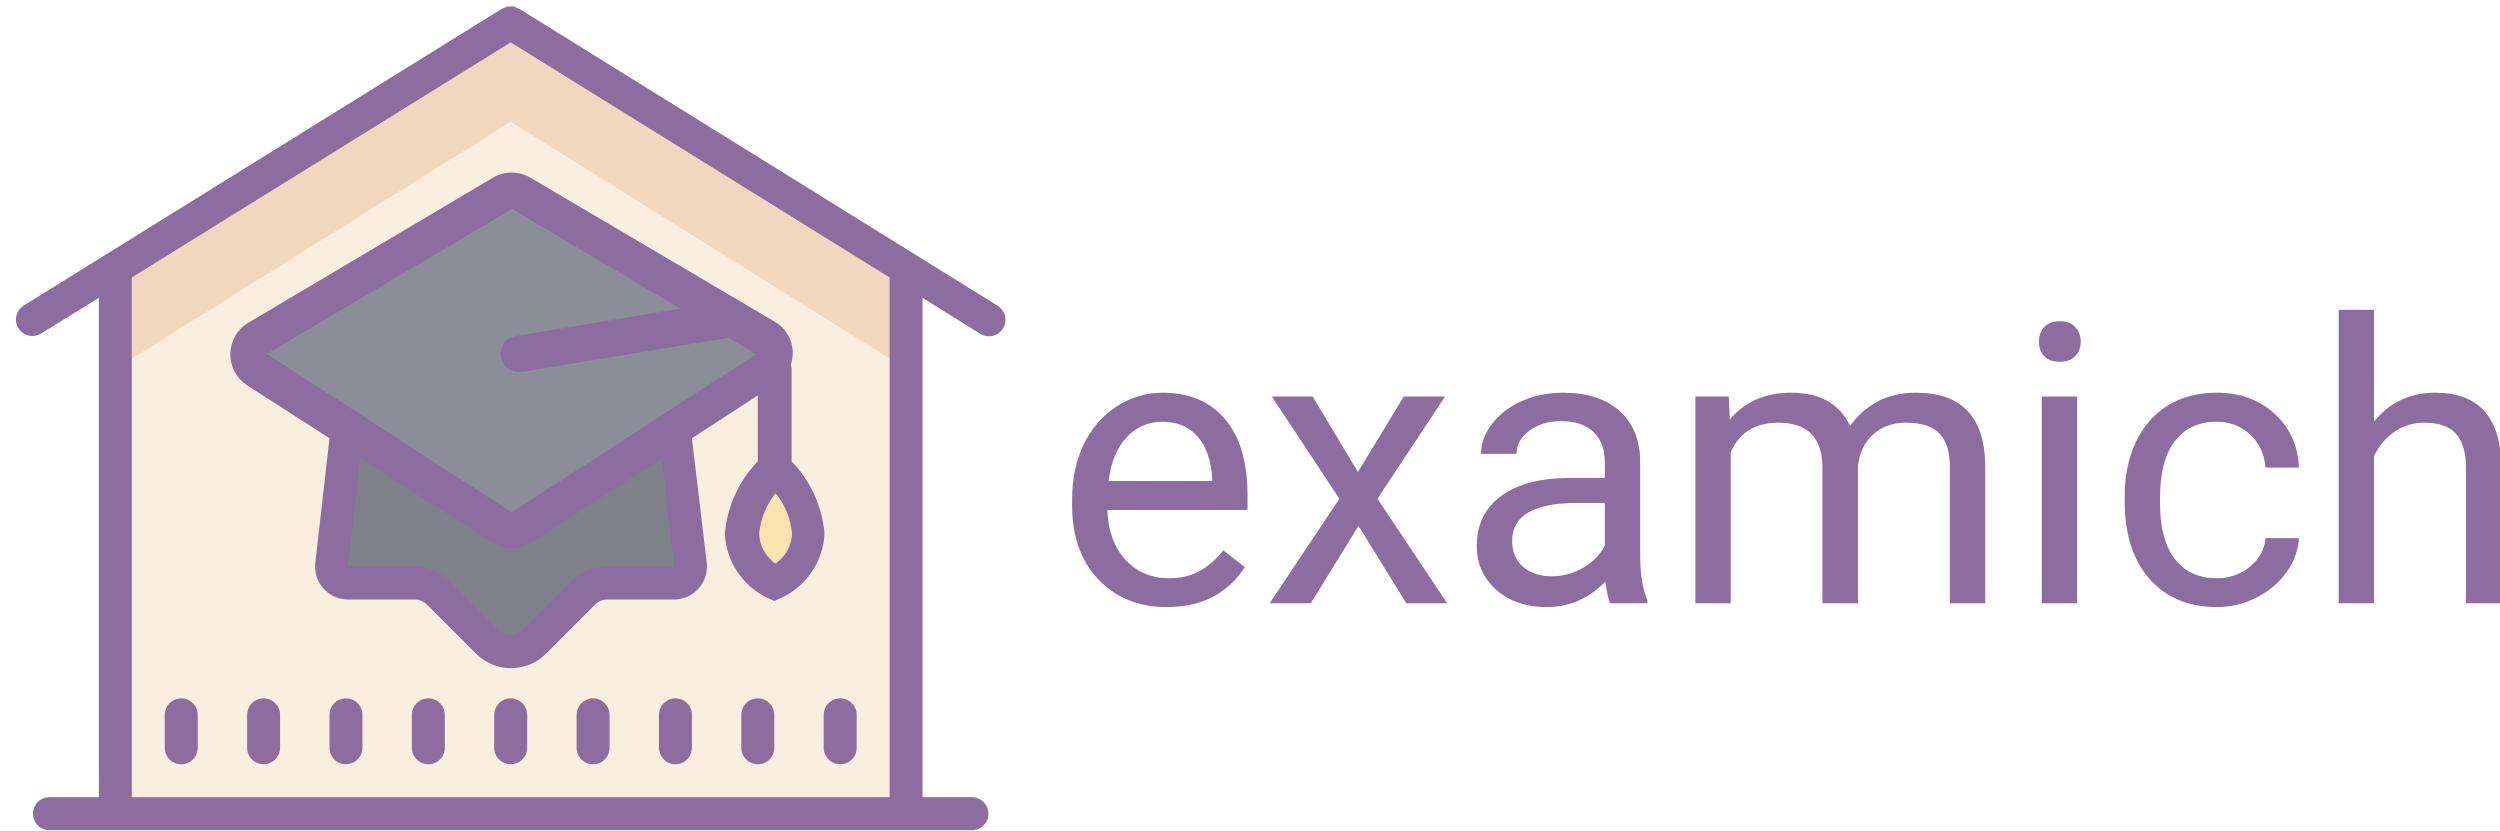 <svg width="460" height="153" viewBox="0 0 460 153" fill="none" xmlns="http://www.w3.org/2000/svg">
<rect x="0" y="0" width="460" height="153" fill="#333333" stroke="none"/>
<g clip-path="url(#clip0)">
<rect width="460" height="153" fill="white"/>
<path d="M166.719 49.688L93.969 4.219L21.219 49.688V149.719H166.719V49.688Z" fill="#FAEFDE"/>
<path d="M93.969 4.219L21.219 49.688V67.875L93.969 22.406L166.719 67.875V49.688L93.969 4.219Z" fill="#EFD8BE"/>
<path d="M94.484 97.975L46.621 65.177L94.484 35.441L142.317 65.177L94.484 97.975Z" fill="#8B8E98"/>
<path d="M127.312 104.887C122.436 105.99 117.496 106.79 112.52 107.281L93.969 117.678L75.63 107.281C70.584 106.791 65.573 105.992 60.625 104.887L64.202 78.575L89.422 96.914C90.784 97.77 92.36 98.224 93.969 98.224C95.577 98.224 97.153 97.77 98.516 96.914L123.736 81.607L127.312 104.887Z" fill="#7E8189"/>
<path d="M148.531 100.461L142.469 109.555L136.406 100.461V92.883L142.469 89.852L148.531 92.883V100.461Z" fill="#F9E3AE"/>
<path d="M183.482 56.205L95.575 1.642C95.428 1.579 95.276 1.528 95.121 1.491C94.94 1.369 94.747 1.268 94.545 1.188C94.353 1.169 94.16 1.169 93.969 1.188H93.423C93.213 1.246 93.01 1.328 92.817 1.43C92.672 1.47 92.53 1.521 92.392 1.582L4.486 56.144C4.129 56.344 3.816 56.614 3.566 56.938C3.316 57.261 3.135 57.633 3.032 58.029C2.929 58.425 2.908 58.837 2.969 59.242C3.03 59.646 3.172 60.034 3.387 60.383C3.602 60.731 3.885 61.032 4.22 61.267C4.554 61.503 4.933 61.669 5.333 61.754C5.733 61.84 6.146 61.843 6.548 61.764C6.949 61.686 7.331 61.527 7.669 61.297L18.188 54.81V146.688H9.094C8.29 146.688 7.519 147.007 6.95 147.575C6.382 148.144 6.062 148.915 6.062 149.719C6.062 150.523 6.382 151.294 6.95 151.862C7.519 152.431 8.29 152.75 9.094 152.75H178.844C179.648 152.75 180.419 152.431 180.987 151.862C181.556 151.294 181.875 150.523 181.875 149.719C181.875 148.915 181.556 148.144 180.987 147.575C180.419 147.007 179.648 146.688 178.844 146.688H169.75V54.81L180.268 61.358C180.607 61.588 180.988 61.747 181.39 61.825C181.791 61.904 182.205 61.9 182.605 61.815C183.005 61.729 183.383 61.564 183.718 61.328C184.052 61.092 184.335 60.791 184.55 60.443C184.765 60.095 184.908 59.707 184.969 59.303C185.03 58.898 185.008 58.485 184.906 58.089C184.803 57.693 184.621 57.322 184.371 56.998C184.121 56.674 183.808 56.404 183.451 56.205H183.482ZM163.687 146.688H24.25V51.052L93.969 7.796L163.687 51.052V146.688Z" fill="#8D6C9F"/>
<path d="M48.5 128.5C47.696 128.5 46.925 128.819 46.357 129.388C45.788 129.956 45.469 130.727 45.469 131.531V137.594C45.469 138.398 45.788 139.169 46.357 139.737C46.925 140.306 47.696 140.625 48.5 140.625C49.304 140.625 50.075 140.306 50.643 139.737C51.212 139.169 51.531 138.398 51.531 137.594V131.531C51.531 130.727 51.212 129.956 50.643 129.388C50.075 128.819 49.304 128.5 48.5 128.5Z" fill="#8D6C9F"/>
<path d="M33.344 128.5C32.54 128.5 31.769 128.819 31.2 129.388C30.632 129.956 30.312 130.727 30.312 131.531V137.594C30.312 138.398 30.632 139.169 31.2 139.737C31.769 140.306 32.54 140.625 33.344 140.625C34.148 140.625 34.919 140.306 35.487 139.737C36.056 139.169 36.375 138.398 36.375 137.594V131.531C36.375 130.727 36.056 129.956 35.487 129.388C34.919 128.819 34.148 128.5 33.344 128.5Z" fill="#8D6C9F"/>
<path d="M63.656 128.5C62.852 128.5 62.081 128.819 61.513 129.388C60.944 129.956 60.625 130.727 60.625 131.531V137.594C60.625 138.398 60.944 139.169 61.513 139.737C62.081 140.306 62.852 140.625 63.656 140.625C64.46 140.625 65.231 140.306 65.8 139.737C66.368 139.169 66.688 138.398 66.688 137.594V131.531C66.688 130.727 66.368 129.956 65.8 129.388C65.231 128.819 64.46 128.5 63.656 128.5Z" fill="#8D6C9F"/>
<path d="M78.812 128.5C78.009 128.5 77.237 128.819 76.669 129.388C76.101 129.956 75.781 130.727 75.781 131.531V137.594C75.781 138.398 76.101 139.169 76.669 139.737C77.237 140.306 78.009 140.625 78.812 140.625C79.616 140.625 80.388 140.306 80.956 139.737C81.524 139.169 81.844 138.398 81.844 137.594V131.531C81.844 130.727 81.524 129.956 80.956 129.388C80.388 128.819 79.616 128.5 78.812 128.5Z" fill="#8D6C9F"/>
<path d="M93.969 128.5C93.165 128.5 92.394 128.819 91.825 129.388C91.257 129.956 90.938 130.727 90.938 131.531V137.594C90.938 138.398 91.257 139.169 91.825 139.737C92.394 140.306 93.165 140.625 93.969 140.625C94.773 140.625 95.544 140.306 96.112 139.737C96.681 139.169 97 138.398 97 137.594V131.531C97 130.727 96.681 129.956 96.112 129.388C95.544 128.819 94.773 128.5 93.969 128.5Z" fill="#8D6C9F"/>
<path d="M109.125 128.5C108.321 128.5 107.55 128.819 106.982 129.388C106.413 129.956 106.094 130.727 106.094 131.531V137.594C106.094 138.398 106.413 139.169 106.982 139.737C107.55 140.306 108.321 140.625 109.125 140.625C109.929 140.625 110.7 140.306 111.268 139.737C111.837 139.169 112.156 138.398 112.156 137.594V131.531C112.156 130.727 111.837 129.956 111.268 129.388C110.7 128.819 109.929 128.5 109.125 128.5Z" fill="#8D6C9F"/>
<path d="M124.281 128.5C123.477 128.5 122.706 128.819 122.138 129.388C121.569 129.956 121.25 130.727 121.25 131.531V137.594C121.25 138.398 121.569 139.169 122.138 139.737C122.706 140.306 123.477 140.625 124.281 140.625C125.085 140.625 125.856 140.306 126.425 139.737C126.993 139.169 127.312 138.398 127.312 137.594V131.531C127.312 130.727 126.993 129.956 126.425 129.388C125.856 128.819 125.085 128.5 124.281 128.5Z" fill="#8D6C9F"/>
<path d="M139.438 128.5C138.634 128.5 137.863 128.819 137.294 129.388C136.726 129.956 136.406 130.727 136.406 131.531V137.594C136.406 138.398 136.726 139.169 137.294 139.737C137.863 140.306 138.634 140.625 139.438 140.625C140.241 140.625 141.012 140.306 141.581 139.737C142.149 139.169 142.469 138.398 142.469 137.594V131.531C142.469 130.727 142.149 129.956 141.581 129.388C141.012 128.819 140.241 128.5 139.438 128.5Z" fill="#8D6C9F"/>
<path d="M151.562 137.594C151.562 138.398 151.882 139.169 152.45 139.737C153.019 140.306 153.79 140.625 154.594 140.625C155.398 140.625 156.169 140.306 156.737 139.737C157.306 139.169 157.625 138.398 157.625 137.594V131.531C157.625 130.727 157.306 129.956 156.737 129.388C156.169 128.819 155.398 128.5 154.594 128.5C153.79 128.5 153.019 128.819 152.45 129.388C151.882 129.956 151.562 130.727 151.562 131.531V137.594Z" fill="#8D6C9F"/>
<path d="M90.665 32.712L45.681 59.388C44.692 59.98 43.87 60.813 43.293 61.811C42.715 62.808 42.401 63.936 42.38 65.088C42.359 66.24 42.631 67.379 43.172 68.397C43.712 69.415 44.502 70.278 45.469 70.906L60.625 80.637L58.018 103.553C57.919 104.406 58.003 105.269 58.263 106.087C58.523 106.905 58.954 107.659 59.527 108.298C60.1 108.937 60.803 109.447 61.587 109.794C62.373 110.142 63.222 110.318 64.081 110.313H76.357C76.756 110.31 77.152 110.387 77.521 110.538C77.89 110.688 78.226 110.911 78.509 111.192L87.603 120.285C89.308 121.988 91.62 122.945 94.029 122.945C96.439 122.945 98.751 121.988 100.456 120.285L109.549 111.192C109.833 110.911 110.169 110.688 110.538 110.538C110.907 110.387 111.303 110.31 111.702 110.313H123.978C124.834 110.318 125.681 110.142 126.463 109.796C127.246 109.451 127.946 108.944 128.519 108.308C129.092 107.672 129.523 106.923 129.786 106.108C130.048 105.294 130.135 104.433 130.041 103.583L127.312 80.637L139.437 72.755V84.88C135.947 88.487 133.805 93.187 133.375 98.188C133.483 100.682 134.269 103.1 135.646 105.183C137.024 107.265 138.942 108.934 141.196 110.009L142.469 110.585L143.742 110.009C146.024 108.955 147.973 107.296 149.378 105.211C150.784 103.127 151.592 100.698 151.714 98.188C151.284 93.187 149.142 88.487 145.652 84.88V67.875C145.636 67.607 145.585 67.342 145.5 67.087C146.01 65.618 145.985 64.016 145.431 62.564C144.876 61.111 143.828 59.901 142.469 59.145L97.576 32.682C96.527 32.068 95.332 31.747 94.116 31.752C92.9 31.758 91.709 32.089 90.665 32.712V32.712ZM124.008 104.25H111.641C109.23 104.252 106.918 105.212 105.215 106.918L96.121 116.011C95.553 116.576 94.785 116.893 93.984 116.893C93.183 116.893 92.415 116.576 91.847 116.011L82.753 106.918C81.906 106.069 80.899 105.397 79.791 104.939C78.683 104.481 77.496 104.247 76.297 104.25H64.02L66.293 84.274L90.543 99.794C91.638 100.497 92.911 100.87 94.211 100.87C95.512 100.87 96.785 100.497 97.879 99.794L121.796 84.335L124.008 104.25ZM142.711 103.735C141.812 103.114 141.07 102.292 140.544 101.334C140.018 100.377 139.722 99.31 139.68 98.218C139.93 95.487 140.985 92.892 142.711 90.761C144.449 92.885 145.505 95.484 145.742 98.218C145.695 99.319 145.387 100.393 144.845 101.352C144.302 102.311 143.54 103.127 142.62 103.735H142.711ZM125.16 56.781L94.999 61.812C94.15 61.924 93.377 62.358 92.839 63.024C92.302 63.691 92.041 64.538 92.111 65.392C92.181 66.245 92.577 67.038 93.216 67.608C93.855 68.178 94.689 68.479 95.545 68.451H96.091L134.072 62.146L139.134 65.177L94.151 94.277L49.106 65.117L94.211 38.442L125.16 56.781Z" fill="#8D6C9F"/>
<path d="M214.707 111.703C209.551 111.703 205.355 110.016 202.121 106.641C198.887 103.242 197.27 98.707 197.27 93.035V91.84C197.27 88.066 197.984 84.703 199.414 81.75C200.867 78.773 202.883 76.453 205.461 74.789C208.062 73.102 210.875 72.258 213.898 72.258C218.844 72.258 222.688 73.887 225.43 77.144C228.172 80.402 229.543 85.066 229.543 91.137V93.844H203.773C203.867 97.594 204.957 100.629 207.043 102.949C209.152 105.246 211.824 106.395 215.059 106.395C217.355 106.395 219.301 105.926 220.895 104.988C222.488 104.051 223.883 102.809 225.078 101.262L229.051 104.355C225.863 109.254 221.082 111.703 214.707 111.703ZM213.898 77.602C211.273 77.602 209.07 78.562 207.289 80.484C205.508 82.383 204.406 85.055 203.984 88.5H223.039V88.008C222.852 84.703 221.961 82.148 220.367 80.344C218.773 78.516 216.617 77.602 213.898 77.602ZM249.863 86.848L258.301 72.961H265.895L253.449 91.769L266.281 111H258.758L249.969 96.762L241.18 111H233.621L246.453 91.769L234.008 72.961H241.531L249.863 86.848ZM296.305 111C295.93 110.25 295.625 108.914 295.391 106.992C292.367 110.133 288.758 111.703 284.562 111.703C280.812 111.703 277.73 110.648 275.316 108.539C272.926 106.406 271.73 103.711 271.73 100.453C271.73 96.492 273.23 93.422 276.23 91.242C279.254 89.039 283.496 87.938 288.957 87.938H295.285V84.949C295.285 82.676 294.605 80.871 293.246 79.535C291.887 78.176 289.883 77.496 287.234 77.496C284.914 77.496 282.969 78.082 281.398 79.254C279.828 80.426 279.043 81.844 279.043 83.508H272.504C272.504 81.609 273.172 79.781 274.508 78.023C275.867 76.242 277.695 74.836 279.992 73.805C282.312 72.773 284.855 72.258 287.621 72.258C292.004 72.258 295.438 73.359 297.922 75.562C300.406 77.742 301.695 80.754 301.789 84.598V102.105C301.789 105.598 302.234 108.375 303.125 110.438V111H296.305ZM285.512 106.043C287.551 106.043 289.484 105.516 291.312 104.461C293.141 103.406 294.465 102.035 295.285 100.348V92.543H290.188C282.219 92.543 278.234 94.875 278.234 99.539C278.234 101.578 278.914 103.172 280.273 104.32C281.633 105.469 283.379 106.043 285.512 106.043ZM318.102 72.961L318.277 77.18C321.066 73.898 324.828 72.258 329.562 72.258C334.883 72.258 338.504 74.297 340.426 78.375C341.691 76.547 343.332 75.07 345.348 73.945C347.387 72.82 349.789 72.258 352.555 72.258C360.898 72.258 365.141 76.676 365.281 85.512V111H358.777V85.898C358.777 83.18 358.156 81.152 356.914 79.816C355.672 78.457 353.586 77.777 350.656 77.777C348.242 77.777 346.238 78.504 344.645 79.957C343.051 81.387 342.125 83.32 341.867 85.758V111H335.328V86.074C335.328 80.543 332.621 77.777 327.207 77.777C322.941 77.777 320.023 79.594 318.453 83.227V111H311.949V72.961H318.102ZM382.191 111H375.688V72.961H382.191V111ZM375.16 62.871C375.16 61.816 375.477 60.926 376.109 60.199C376.766 59.473 377.727 59.109 378.992 59.109C380.258 59.109 381.219 59.473 381.875 60.199C382.531 60.926 382.859 61.816 382.859 62.871C382.859 63.926 382.531 64.805 381.875 65.508C381.219 66.211 380.258 66.562 378.992 66.562C377.727 66.562 376.766 66.211 376.109 65.508C375.477 64.805 375.16 63.926 375.16 62.871ZM407.891 106.395C410.211 106.395 412.238 105.691 413.973 104.285C415.707 102.879 416.668 101.121 416.855 99.012H423.008C422.891 101.191 422.141 103.266 420.758 105.234C419.375 107.203 417.523 108.773 415.203 109.945C412.906 111.117 410.469 111.703 407.891 111.703C402.711 111.703 398.586 109.98 395.516 106.535C392.469 103.066 390.945 98.332 390.945 92.332V91.242C390.945 87.539 391.625 84.246 392.984 81.363C394.344 78.481 396.289 76.242 398.82 74.648C401.375 73.055 404.387 72.258 407.855 72.258C412.121 72.258 415.66 73.535 418.473 76.09C421.309 78.644 422.82 81.961 423.008 86.039H416.855C416.668 83.578 415.73 81.562 414.043 79.992C412.379 78.398 410.316 77.602 407.855 77.602C404.551 77.602 401.984 78.797 400.156 81.188C398.352 83.555 397.449 86.988 397.449 91.488V92.719C397.449 97.102 398.352 100.477 400.156 102.844C401.961 105.211 404.539 106.395 407.891 106.395ZM436.824 77.566C439.707 74.027 443.457 72.258 448.074 72.258C456.113 72.258 460.168 76.793 460.238 85.863V111H453.734V85.828C453.711 83.086 453.078 81.059 451.836 79.746C450.617 78.434 448.707 77.777 446.105 77.777C443.996 77.777 442.145 78.34 440.551 79.465C438.957 80.59 437.715 82.066 436.824 83.894V111H430.32V57H436.824V77.566Z" fill="#8D6C9F"/>
</g>
<defs>
<clipPath id="clip0">
<rect width="460" height="153" fill="white"/>
</clipPath>
</defs>
</svg>

